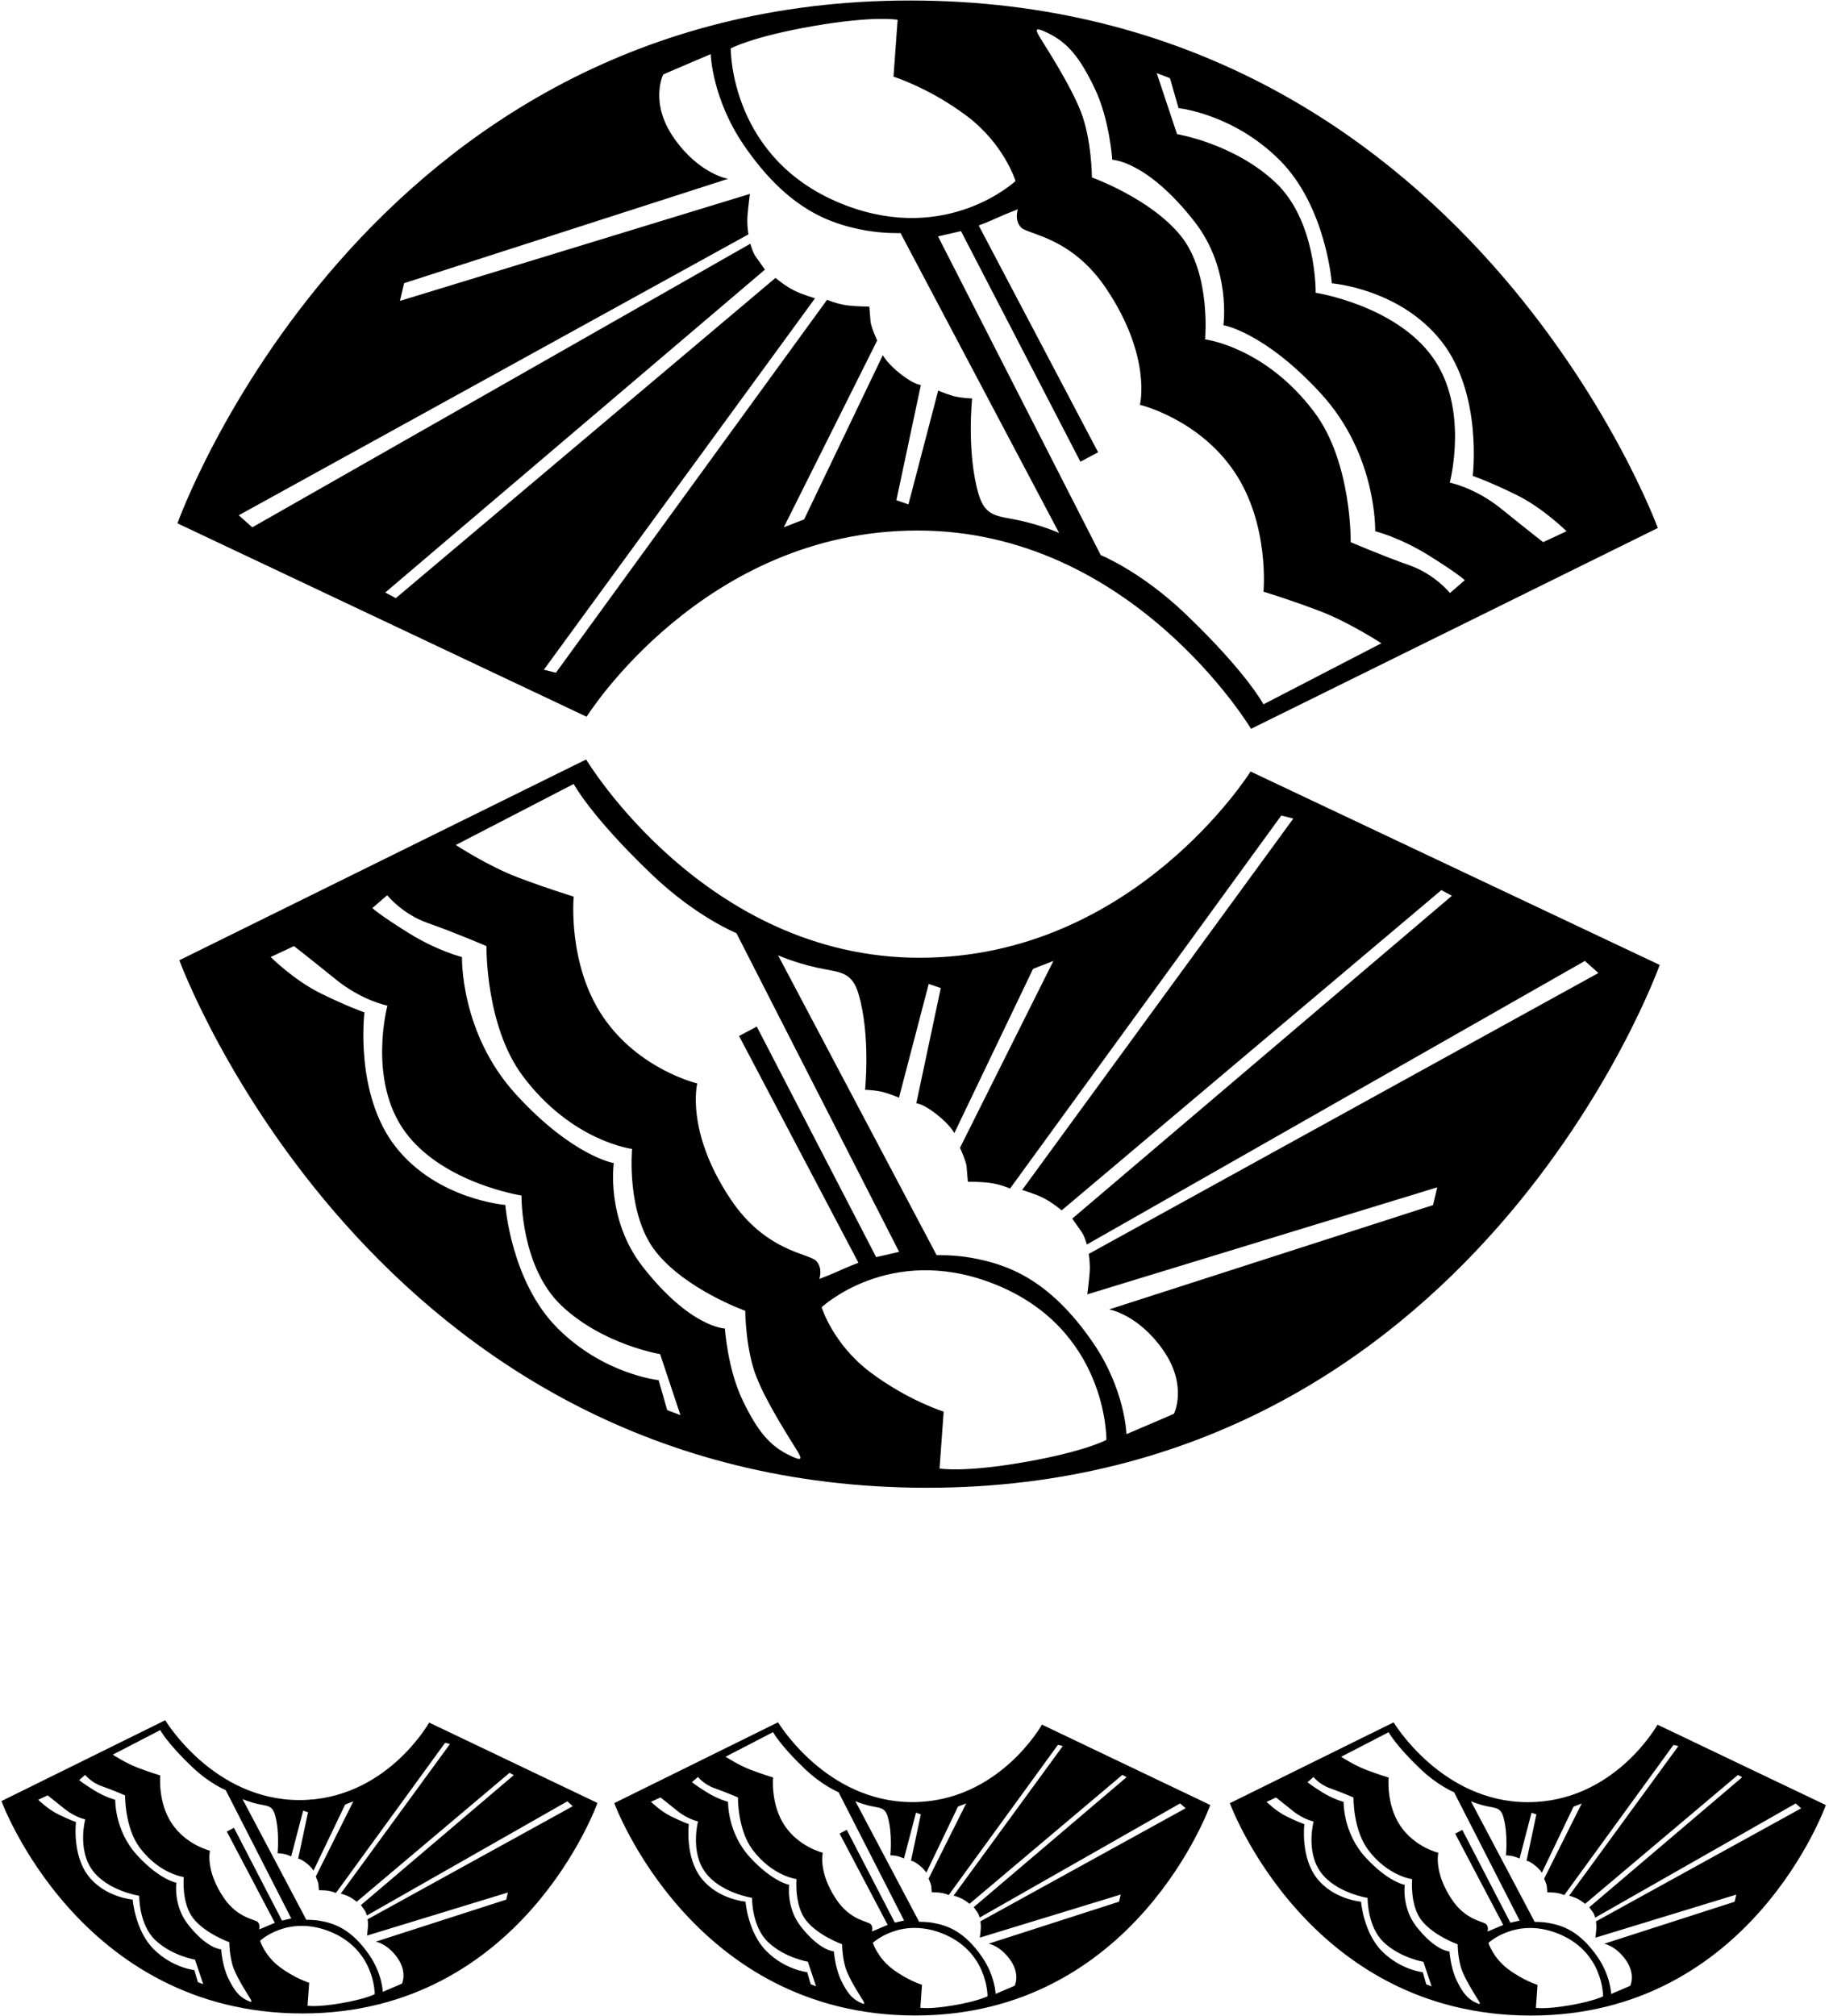 <?xml version="1.0" encoding="UTF-8"?>
<svg xmlns="http://www.w3.org/2000/svg" xmlns:xlink="http://www.w3.org/1999/xlink" width="539pt" height="594pt" viewBox="0 0 539 594" version="1.1">
<g id="surface1">
<path style=" stroke:none;fill-rule:nonzero;fill:rgb(0%,0%,0%);fill-opacity:1;" d="M 270.41 156.312 C 333.684 156.312 368.676 214.73 368.676 214.73 L 488.555 155.566 C 488.555 155.566 431.727 0.148 268.191 0.148 C 107.047 0.148 52.297 154.191 52.297 154.191 L 172.871 211.176 C 172.871 211.176 207.141 156.312 270.41 156.312 Z M 344.781 23.027 L 347.316 31.867 C 347.316 31.867 363.43 33.492 377.121 47.184 C 390.812 60.875 392.492 83.48 392.492 83.48 C 392.492 83.48 412.586 85.035 424.797 100.574 C 437.004 116.113 434.008 140.203 434.008 140.203 C 434.008 140.203 439.211 142.016 447.016 145.875 C 454.82 149.734 461.648 156.52 461.648 156.52 L 454.766 159.738 C 454.766 159.738 450.23 156.227 442.461 149.938 C 434.691 143.648 427.238 142.199 427.238 142.199 C 427.238 142.199 433.121 120.184 422.02 105.016 C 410.922 89.844 387.723 86.258 387.723 86.258 C 387.723 86.258 388.07 65.207 375.863 53.738 C 363.652 42.27 346.871 39.523 346.871 39.523 L 340.879 21.543 Z M 308.656 9.664 C 314.5 12.449 318.141 16.738 322.582 25.988 C 327.023 35.238 327.781 47.074 327.781 47.074 C 327.781 47.074 337.953 47.281 352.031 65.32 C 362.91 79.27 360.527 95.801 360.527 95.801 C 360.527 95.801 372.605 97.812 389.254 115.941 C 405.906 134.07 405.258 156.52 405.258 156.52 C 405.258 156.52 412.406 158.25 421.125 163.688 C 429.84 169.121 431.676 170.949 431.676 170.949 L 427.293 174.727 C 427.293 174.727 422.895 169.18 415.25 166.508 C 407.602 163.84 398.043 159.738 398.043 159.738 C 398.043 159.738 398.434 136.246 387.332 121.449 C 372.863 102.16 355.141 99.988 355.141 99.988 C 355.141 99.988 356.938 80.691 348.059 69.59 C 339.176 58.492 321.785 52.289 321.785 52.289 C 321.785 52.289 321.73 41.035 318.5 32.844 C 315.273 24.652 308.164 13.859 306.445 11.008 C 304.727 8.152 305.465 8.145 308.656 9.664 Z M 300.859 66.977 C 302.895 69.195 315.758 69.652 326.117 85.195 C 339.504 105.273 335.93 119.27 335.93 119.27 C 335.93 119.27 353.148 123.359 363.695 138.898 C 374.238 154.441 372.34 174.324 372.34 174.324 C 372.34 174.324 380.355 176.754 389.051 180.082 C 397.746 183.414 407.082 189.531 407.082 189.531 L 372.34 207.516 C 372.34 207.516 367.352 198.039 349.145 180.68 C 336.156 168.305 324.387 163.559 324.387 163.559 L 276.434 69.652 L 283.203 68.098 L 318.391 136.031 L 323.609 133.254 L 288.422 66.434 C 288.422 66.434 291.402 65.316 293.809 64.207 C 296.211 63.094 299.965 61.66 299.965 61.66 C 299.965 61.66 298.824 64.754 300.859 66.977 Z M 215.355 14.262 C 215.355 14.262 221.535 10.824 239.664 7.68 C 257.793 4.531 264.527 5.828 264.527 5.828 L 263.309 22.59 C 263.309 22.59 273.781 25.824 284.883 34.152 C 295.98 42.477 299.273 53.336 299.273 53.336 C 299.273 53.336 279.395 71.98 249.23 60.504 C 214.91 47.449 215.355 14.262 215.355 14.262 Z M 160.27 197.324 L 240.188 87.879 C 240.188 87.879 236.559 86.852 233.969 85.559 C 231.379 84.262 228.531 81.887 228.531 81.887 L 116.645 176.234 L 113.535 174.57 L 225.426 79.441 C 225.426 79.441 223.605 76.863 222.684 75.566 C 221.758 74.273 221.125 71.812 221.125 71.812 L 74.352 155.367 L 70.359 151.816 L 220.57 69.047 C 220.57 69.047 220.082 66.363 220.277 63.727 C 220.473 61.094 220.984 57.133 220.984 57.133 L 117.867 88.656 L 119.086 83.438 L 214.547 52.691 C 214.547 52.691 206.07 51.309 198.672 40.762 C 191.27 30.219 195.453 21.945 195.453 21.945 C 195.453 21.945 198.523 20.594 202.293 18.996 C 206.062 17.402 209.441 15.953 209.441 15.953 C 209.441 15.953 209.801 29.027 219.254 42.828 C 232.301 61.879 244.863 66.066 255.203 67.91 C 260.383 68.836 265.387 68.676 265.387 68.676 L 312.117 157.031 C 312.117 157.031 307.367 154.883 300.707 153.402 C 294.047 151.922 290.391 152.527 288.355 145.496 C 284.809 133.238 286.477 117.406 286.477 117.406 C 286.477 117.406 282.992 117.285 280.727 116.617 C 278.457 115.953 276.484 115.074 276.484 115.074 L 267.715 148.598 L 264.164 147.375 L 271.379 113.41 C 271.379 113.41 269.672 113.492 265.602 110.348 C 261.391 107.094 260.168 104.641 260.168 104.641 L 236.969 153.035 L 230.977 155.367 L 258.504 100.312 C 258.504 100.312 256.648 96.344 256.535 94.621 C 256.426 92.898 256.172 90.32 256.172 90.32 C 256.172 90.32 252.938 90.355 249.879 89.996 C 246.73 89.629 243.738 88.324 243.738 88.324 L 163.82 198.215 L 160.27 197.324 "/>
<path style=" stroke:none;fill-rule:nonzero;fill:rgb(0%,0%,0%);fill-opacity:1;" d="M 270.996 282.184 C 207.727 282.184 172.73 223.766 172.73 223.766 L 52.852 282.926 C 52.852 282.926 109.68 438.344 273.215 438.344 C 434.359 438.344 489.109 284.301 489.109 284.301 L 368.535 227.316 C 368.535 227.316 334.266 282.184 270.996 282.184 Z M 196.625 415.465 L 194.09 406.629 C 194.09 406.629 177.977 405 164.285 391.309 C 150.598 377.621 148.914 355.012 148.914 355.012 C 148.914 355.012 128.82 353.457 116.613 337.918 C 104.402 322.379 107.398 298.289 107.398 298.289 C 107.398 298.289 102.195 296.477 94.395 292.617 C 86.59 288.758 79.762 281.973 79.762 281.973 L 86.641 278.754 C 86.641 278.754 91.176 282.266 98.945 288.555 C 106.715 294.848 114.172 296.293 114.172 296.293 C 114.172 296.293 108.285 318.309 119.387 333.477 C 130.488 348.648 153.688 352.238 153.688 352.238 C 153.688 352.238 153.336 373.285 165.547 384.758 C 177.754 396.227 194.535 398.969 194.535 398.969 L 200.527 416.949 Z M 232.75 428.828 C 226.906 426.047 223.266 421.758 218.824 412.508 C 214.387 403.258 213.625 391.422 213.625 391.422 C 213.625 391.422 203.449 391.215 189.375 373.172 C 178.496 359.227 180.883 342.691 180.883 342.691 C 180.883 342.691 168.801 340.684 152.152 322.551 C 135.504 304.422 136.148 281.973 136.148 281.973 C 136.148 281.973 129 280.242 120.281 274.809 C 111.566 269.371 109.73 267.543 109.73 267.543 L 114.113 263.766 C 114.113 263.766 118.512 269.316 126.156 271.984 C 133.805 274.652 143.363 278.754 143.363 278.754 C 143.363 278.754 142.977 302.246 154.074 317.047 C 168.539 336.336 186.266 338.508 186.266 338.508 C 186.266 338.508 184.469 357.805 193.352 368.902 C 202.23 380.004 219.621 386.203 219.621 386.203 C 219.621 386.203 219.676 397.461 222.906 405.652 C 226.133 413.844 233.242 424.633 234.961 427.488 C 236.68 430.34 235.945 430.348 232.75 428.828 Z M 240.547 371.52 C 238.512 369.297 225.648 368.84 215.289 353.301 C 201.902 333.223 205.477 319.223 205.477 319.223 C 205.477 319.223 188.258 315.133 177.715 299.594 C 167.168 284.055 169.07 264.168 169.07 264.168 C 169.07 264.168 161.051 261.738 152.355 258.41 C 143.66 255.078 134.324 248.961 134.324 248.961 L 169.07 230.98 C 169.07 230.98 174.055 240.457 192.262 257.812 C 205.25 270.191 217.02 274.934 217.02 274.934 L 264.973 368.84 L 258.203 370.395 L 223.016 302.465 L 217.797 305.238 L 252.984 372.059 C 252.984 372.059 250.004 373.176 247.598 374.285 C 245.195 375.398 241.441 376.832 241.441 376.832 C 241.441 376.832 242.582 373.738 240.547 371.52 Z M 326.051 424.23 C 326.051 424.23 319.871 427.672 301.742 430.816 C 283.613 433.961 276.879 432.664 276.879 432.664 L 278.098 415.906 C 278.098 415.906 267.625 412.668 256.523 404.344 C 245.426 396.016 242.137 385.156 242.137 385.156 C 242.137 385.156 262.012 366.512 292.176 377.988 C 326.496 391.047 326.051 424.23 326.051 424.23 Z M 381.141 241.168 L 301.219 350.613 C 301.219 350.613 304.852 351.641 307.438 352.938 C 310.031 354.23 312.875 356.609 312.875 356.609 L 424.762 262.258 L 427.871 263.922 L 315.98 359.051 C 315.98 359.051 317.801 361.633 318.727 362.926 C 319.648 364.223 320.281 366.684 320.281 366.684 L 467.055 283.125 L 471.051 286.68 L 320.836 369.445 C 320.836 369.445 321.324 372.129 321.129 374.766 C 320.938 377.402 320.422 381.359 320.422 381.359 L 423.539 349.836 L 422.32 355.055 L 326.859 385.801 C 326.859 385.801 335.336 387.184 342.734 397.73 C 350.137 408.273 345.953 416.547 345.953 416.547 C 345.953 416.547 342.883 417.902 339.113 419.496 C 335.344 421.09 331.965 422.543 331.965 422.543 C 331.965 422.543 331.609 409.469 322.152 395.664 C 309.105 376.617 296.543 372.43 286.203 370.582 C 281.023 369.656 276.023 369.816 276.023 369.816 L 229.289 281.461 C 229.289 281.461 234.039 283.609 240.699 285.09 C 247.359 286.57 251.016 285.965 253.051 292.996 C 256.598 305.254 254.934 321.09 254.934 321.09 C 254.934 321.09 258.414 321.207 260.684 321.875 C 262.949 322.539 264.922 323.418 264.922 323.418 L 273.691 289.898 L 277.242 291.117 L 270.027 325.086 C 270.027 325.086 271.734 325 275.805 328.145 C 280.016 331.398 281.238 333.852 281.238 333.852 L 304.438 285.457 L 310.434 283.125 L 282.902 338.184 C 282.902 338.184 284.758 342.148 284.871 343.871 C 284.98 345.594 285.234 348.172 285.234 348.172 C 285.234 348.172 288.473 348.137 291.531 348.496 C 294.676 348.867 297.668 350.172 297.668 350.172 L 377.586 240.281 L 381.141 241.168 "/>
<path style=" stroke:none;fill-rule:nonzero;fill:rgb(0%,0%,0%);fill-opacity:1;" d="M 268.852 530.957 C 243.379 530.957 229.289 507.441 229.289 507.441 L 181.027 531.258 C 181.027 531.258 203.906 593.828 269.746 593.828 C 334.625 593.828 356.664 531.812 356.664 531.812 L 307.059 508.129 C 307.059 508.129 294.324 530.957 268.852 530.957 Z M 238.91 584.617 L 237.891 581.059 C 237.891 581.059 231.402 580.406 225.891 574.895 C 220.379 569.383 219.703 560.281 219.703 560.281 C 219.703 560.281 211.613 559.656 206.699 553.398 C 201.781 547.141 202.988 537.445 202.988 537.445 C 202.988 537.445 200.895 536.715 197.754 535.16 C 194.609 533.605 191.859 530.875 191.859 530.875 L 194.633 529.578 C 194.633 529.578 196.457 530.992 199.586 533.523 C 202.715 536.059 205.715 536.641 205.715 536.641 C 205.715 536.641 203.348 545.504 207.816 551.609 C 212.285 557.719 221.621 559.164 221.621 559.164 C 221.621 559.164 221.48 567.637 226.398 572.254 C 231.312 576.871 238.07 577.977 238.07 577.977 L 240.48 585.215 Z M 253.453 590 C 251.102 588.879 249.637 587.152 247.848 583.426 C 246.062 579.703 245.754 574.938 245.754 574.938 C 245.754 574.938 241.66 574.855 235.992 567.59 C 231.613 561.977 232.57 555.32 232.57 555.32 C 232.57 555.32 227.711 554.512 221.008 547.211 C 214.305 539.914 214.562 530.875 214.562 530.875 C 214.562 530.875 211.684 530.176 208.176 527.988 C 204.664 525.801 203.926 525.066 203.926 525.066 L 205.691 523.543 C 205.691 523.543 207.465 525.777 210.539 526.852 C 213.617 527.926 217.469 529.578 217.469 529.578 C 217.469 529.578 217.312 539.035 221.781 544.996 C 227.605 552.762 234.738 553.637 234.738 553.637 C 234.738 553.637 234.016 561.402 237.594 565.871 C 241.168 570.34 248.168 572.84 248.168 572.84 C 248.168 572.84 248.191 577.371 249.492 580.668 C 250.793 583.965 253.652 588.309 254.344 589.457 C 255.039 590.605 254.742 590.609 253.453 590 Z M 256.594 566.926 C 255.773 566.031 250.598 565.848 246.426 559.59 C 241.035 551.508 242.477 545.871 242.477 545.871 C 242.477 545.871 235.543 544.227 231.297 537.969 C 227.051 531.711 227.816 523.707 227.816 523.707 C 227.816 523.707 224.59 522.727 221.09 521.387 C 217.586 520.047 213.828 517.582 213.828 517.582 L 227.816 510.344 C 227.816 510.344 229.824 514.16 237.156 521.148 C 242.383 526.129 247.121 528.039 247.121 528.039 L 266.43 565.848 L 263.703 566.473 L 249.535 539.125 L 247.434 540.242 L 261.602 567.145 C 261.602 567.145 260.402 567.594 259.434 568.039 C 258.465 568.488 256.953 569.066 256.953 569.066 C 256.953 569.066 257.414 567.82 256.594 566.926 Z M 291.02 588.148 C 291.02 588.148 288.531 589.531 281.23 590.801 C 273.934 592.066 271.223 591.543 271.223 591.543 L 271.715 584.797 C 271.715 584.797 267.496 583.492 263.027 580.141 C 258.559 576.789 257.234 572.418 257.234 572.418 C 257.234 572.418 265.234 564.91 277.379 569.531 C 291.195 574.789 291.02 588.148 291.02 588.148 Z M 313.195 514.445 L 281.02 558.508 C 281.02 558.508 282.48 558.922 283.523 559.445 C 284.566 559.965 285.715 560.922 285.715 560.922 L 330.758 522.938 L 332.012 523.605 L 286.965 561.906 C 286.965 561.906 287.695 562.945 288.07 563.465 C 288.441 563.988 288.695 564.98 288.695 564.98 L 347.785 531.34 L 349.395 532.77 L 288.918 566.09 C 288.918 566.09 289.113 567.172 289.035 568.234 C 288.961 569.293 288.754 570.887 288.754 570.887 L 330.27 558.195 L 329.777 560.297 L 291.344 572.676 C 291.344 572.676 294.758 573.234 297.734 577.477 C 300.715 581.723 299.031 585.055 299.031 585.055 C 299.031 585.055 297.797 585.602 296.277 586.242 C 294.762 586.883 293.398 587.469 293.398 587.469 C 293.398 587.469 293.254 582.203 289.449 576.648 C 284.195 568.977 279.137 567.293 274.977 566.547 C 272.891 566.176 270.879 566.242 270.879 566.242 L 252.062 530.668 C 252.062 530.668 253.977 531.535 256.656 532.129 C 259.336 532.727 260.809 532.48 261.629 535.312 C 263.055 540.246 262.387 546.621 262.387 546.621 C 262.387 546.621 263.789 546.672 264.699 546.938 C 265.613 547.207 266.406 547.559 266.406 547.559 L 269.938 534.066 L 271.367 534.555 L 268.465 548.23 C 268.465 548.23 269.148 548.199 270.789 549.465 C 272.484 550.773 272.977 551.762 272.977 551.762 L 282.316 532.277 L 284.73 531.34 L 273.648 553.504 C 273.648 553.504 274.395 555.102 274.438 555.793 C 274.484 556.488 274.586 557.527 274.586 557.527 C 274.586 557.527 275.891 557.512 277.121 557.656 C 278.387 557.805 279.59 558.332 279.59 558.332 L 311.766 514.09 L 313.195 514.445 "/>
<path style=" stroke:none;fill-rule:nonzero;fill:rgb(0%,0%,0%);fill-opacity:1;" d="M 488.461 508.148 C 488.461 508.148 475.727 530.977 450.254 530.977 C 424.781 530.977 410.695 507.461 410.695 507.461 L 362.43 531.277 C 362.43 531.277 385.309 593.848 451.148 593.848 C 516.027 593.848 538.07 531.832 538.07 531.832 Z M 420.312 584.641 L 419.293 581.082 C 419.293 581.082 412.805 580.426 407.293 574.914 C 401.781 569.402 401.105 560.301 401.105 560.301 C 401.105 560.301 393.016 559.676 388.102 553.418 C 383.184 547.16 384.391 537.465 384.391 537.465 C 384.391 537.465 382.297 536.734 379.156 535.18 C 376.012 533.629 373.262 530.895 373.262 530.895 L 376.035 529.598 C 376.035 529.598 377.859 531.012 380.988 533.543 C 384.117 536.078 387.117 536.66 387.117 536.66 C 387.117 536.66 384.746 545.523 389.219 551.633 C 393.688 557.738 403.027 559.184 403.027 559.184 C 403.027 559.184 402.887 567.656 407.801 572.277 C 412.715 576.895 419.473 577.996 419.473 577.996 L 421.887 585.238 Z M 434.855 590.02 C 432.504 588.898 431.039 587.172 429.25 583.449 C 427.465 579.723 427.156 574.957 427.156 574.957 C 427.156 574.957 423.062 574.875 417.395 567.609 C 413.016 561.996 413.977 555.34 413.977 555.34 C 413.977 555.34 409.113 554.531 402.41 547.23 C 395.703 539.934 395.965 530.895 395.965 530.895 C 395.965 530.895 393.09 530.199 389.578 528.012 C 386.07 525.82 385.328 525.086 385.328 525.086 L 387.094 523.566 C 387.094 523.566 388.863 525.797 391.941 526.871 C 395.02 527.949 398.871 529.598 398.871 529.598 C 398.871 529.598 398.715 539.055 403.184 545.016 C 409.008 552.781 416.145 553.656 416.145 553.656 C 416.145 553.656 415.422 561.422 418.996 565.895 C 422.57 570.363 429.57 572.859 429.57 572.859 C 429.57 572.859 429.594 577.391 430.895 580.688 C 432.195 583.984 435.055 588.332 435.746 589.48 C 436.441 590.629 436.145 590.633 434.855 590.02 Z M 437.996 566.945 C 437.18 566.051 432 565.867 427.828 559.609 C 422.438 551.527 423.879 545.891 423.879 545.891 C 423.879 545.891 416.945 544.246 412.699 537.988 C 408.453 531.73 409.219 523.727 409.219 523.727 C 409.219 523.727 405.992 522.75 402.488 521.406 C 398.988 520.066 395.23 517.605 395.23 517.605 L 409.219 510.363 C 409.219 510.363 411.227 514.18 418.559 521.168 C 423.785 526.152 428.523 528.062 428.523 528.062 L 447.832 565.867 L 445.105 566.492 L 430.938 539.145 L 428.84 540.262 L 443.004 567.164 C 443.004 567.164 441.805 567.613 440.836 568.059 C 439.867 568.508 438.355 569.086 438.355 569.086 C 438.355 569.086 438.816 567.84 437.996 566.945 Z M 472.422 588.168 C 472.422 588.168 469.934 589.551 462.633 590.82 C 455.336 592.086 452.621 591.562 452.621 591.562 L 453.113 584.816 C 453.113 584.816 448.898 583.512 444.43 580.16 C 439.961 576.809 438.637 572.438 438.637 572.438 C 438.637 572.438 446.637 564.93 458.781 569.551 C 472.602 574.809 472.422 588.168 472.422 588.168 Z M 470.438 568.254 C 470.363 569.316 470.156 570.91 470.156 570.91 L 511.672 558.219 L 511.18 560.316 L 472.746 572.695 C 472.746 572.695 476.16 573.254 479.137 577.5 C 482.117 581.742 480.434 585.074 480.434 585.074 C 480.434 585.074 479.199 585.621 477.68 586.262 C 476.16 586.902 474.801 587.488 474.801 587.488 C 474.801 587.488 474.656 582.223 470.852 576.668 C 465.598 568.996 460.539 567.312 456.379 566.57 C 454.293 566.195 452.277 566.262 452.277 566.262 L 433.465 530.688 C 433.465 530.688 435.379 531.555 438.059 532.148 C 440.738 532.746 442.211 532.504 443.031 535.332 C 444.461 540.27 443.789 546.645 443.789 546.645 C 443.789 546.645 445.191 546.691 446.102 546.961 C 447.016 547.227 447.809 547.582 447.809 547.582 L 451.34 534.086 L 452.77 534.578 L 449.867 548.25 C 449.867 548.25 450.555 548.219 452.191 549.484 C 453.887 550.793 454.379 551.781 454.379 551.781 L 463.719 532.297 L 466.133 531.359 L 455.051 553.523 C 455.051 553.523 455.797 555.121 455.84 555.816 C 455.887 556.508 455.988 557.547 455.988 557.547 C 455.988 557.547 457.289 557.531 458.523 557.676 C 459.789 557.824 460.992 558.352 460.992 558.352 L 493.168 514.109 L 494.598 514.465 L 462.422 558.531 C 462.422 558.531 463.887 558.941 464.93 559.465 C 465.973 559.984 467.117 560.941 467.117 560.941 L 512.16 522.957 L 513.414 523.629 L 468.367 561.926 C 468.367 561.926 469.098 562.965 469.473 563.484 C 469.844 564.008 470.098 565 470.098 565 L 529.188 531.359 L 530.797 532.789 L 470.32 566.109 C 470.32 566.109 470.52 567.191 470.438 568.254 "/>
<path style=" stroke:none;fill-rule:nonzero;fill:rgb(0%,0%,0%);fill-opacity:1;" d="M 88.258 530.355 C 62.785 530.355 48.695 506.836 48.695 506.836 L 0.43 530.656 C 0.43 530.656 23.312 593.227 89.148 593.227 C 154.027 593.227 176.07 531.207 176.07 531.207 L 126.465 507.523 C 126.465 507.523 113.73 530.355 88.258 530.355 Z M 58.316 584.016 L 57.293 580.457 C 57.293 580.457 50.805 579.801 45.293 574.289 C 39.781 568.777 39.105 559.676 39.105 559.676 C 39.105 559.676 31.016 559.051 26.102 552.793 C 21.184 546.539 22.391 536.84 22.391 536.84 C 22.391 536.84 20.297 536.109 17.156 534.555 C 14.016 533.004 11.266 530.27 11.266 530.27 L 14.035 528.973 C 14.035 528.973 15.859 530.387 18.988 532.922 C 22.117 535.453 25.117 536.035 25.117 536.035 C 25.117 536.035 22.75 544.898 27.219 551.008 C 31.688 557.113 41.027 558.559 41.027 558.559 C 41.027 558.559 40.887 567.031 45.801 571.652 C 50.719 576.27 57.473 577.371 57.473 577.371 L 59.887 584.613 Z M 72.859 589.395 C 70.508 588.273 69.039 586.547 67.254 582.824 C 65.465 579.098 65.16 574.336 65.16 574.336 C 65.16 574.336 61.062 574.25 55.395 566.988 C 51.016 561.371 51.977 554.715 51.977 554.715 C 51.977 554.715 47.113 553.906 40.41 546.609 C 33.707 539.309 33.965 530.27 33.965 530.27 C 33.965 530.27 31.09 529.574 27.578 527.387 C 24.07 525.195 23.332 524.461 23.332 524.461 L 25.094 522.941 C 25.094 522.941 26.867 525.176 29.945 526.25 C 33.023 527.324 36.871 528.973 36.871 528.973 C 36.871 528.973 36.715 538.434 41.184 544.391 C 47.008 552.156 54.145 553.031 54.145 553.031 C 54.145 553.031 53.422 560.801 56.996 565.27 C 60.57 569.738 67.574 572.234 67.574 572.234 C 67.574 572.234 67.594 576.766 68.895 580.062 C 70.195 583.359 73.055 587.707 73.75 588.855 C 74.441 590.004 74.145 590.008 72.859 589.395 Z M 76 566.32 C 75.18 565.426 70 565.242 65.828 558.984 C 60.441 550.902 61.879 545.27 61.879 545.27 C 61.879 545.27 54.945 543.621 50.699 537.363 C 46.457 531.109 47.219 523.102 47.219 523.102 C 47.219 523.102 43.992 522.125 40.492 520.785 C 36.992 519.441 33.234 516.98 33.234 516.98 L 47.219 509.738 C 47.219 509.738 49.227 513.555 56.559 520.543 C 61.785 525.527 66.527 527.438 66.527 527.438 L 85.832 565.242 L 83.105 565.867 L 68.941 538.52 L 66.84 539.637 L 81.004 566.539 C 81.004 566.539 79.805 566.988 78.836 567.438 C 77.867 567.883 76.359 568.461 76.359 568.461 C 76.359 568.461 76.816 567.215 76 566.32 Z M 110.422 587.543 C 110.422 587.543 107.934 588.93 100.637 590.195 C 93.336 591.461 90.625 590.941 90.625 590.941 L 91.117 584.191 C 91.117 584.191 86.898 582.887 82.43 579.535 C 77.961 576.184 76.637 571.812 76.637 571.812 C 76.637 571.812 84.641 564.305 96.785 568.926 C 110.602 574.184 110.422 587.543 110.422 587.543 Z M 132.602 513.844 L 100.426 557.906 C 100.426 557.906 101.887 558.32 102.93 558.84 C 103.973 559.359 105.117 560.32 105.117 560.32 L 150.164 522.332 L 151.414 523.004 L 106.367 561.301 C 106.367 561.301 107.102 562.34 107.473 562.863 C 107.844 563.383 108.098 564.375 108.098 564.375 L 167.191 530.734 L 168.797 532.164 L 108.32 565.488 C 108.32 565.488 108.52 566.566 108.441 567.629 C 108.363 568.691 108.156 570.285 108.156 570.285 L 149.672 557.594 L 149.18 559.691 L 110.746 572.07 C 110.746 572.07 114.16 572.629 117.141 576.875 C 120.117 581.121 118.434 584.449 118.434 584.449 C 118.434 584.449 117.199 584.996 115.68 585.637 C 114.164 586.281 112.805 586.863 112.805 586.863 C 112.805 586.863 112.66 581.602 108.852 576.043 C 103.598 568.375 98.543 566.688 94.379 565.945 C 92.293 565.57 90.281 565.637 90.281 565.637 L 71.465 530.062 C 71.465 530.062 73.379 530.93 76.059 531.527 C 78.742 532.121 80.211 531.879 81.031 534.707 C 82.461 539.645 81.789 546.02 81.789 546.02 C 81.789 546.02 83.191 546.066 84.105 546.336 C 85.016 546.602 85.812 546.957 85.812 546.957 L 89.34 533.461 L 90.773 533.953 L 87.867 547.629 C 87.867 547.629 88.555 547.594 90.191 548.859 C 91.887 550.168 92.379 551.156 92.379 551.156 L 101.719 531.672 L 104.133 530.734 L 93.051 552.902 C 93.051 552.902 93.797 554.496 93.844 555.191 C 93.887 555.883 93.988 556.922 93.988 556.922 C 93.988 556.922 95.293 556.906 96.523 557.051 C 97.789 557.203 98.996 557.727 98.996 557.727 L 131.172 513.484 L 132.602 513.844 "/>
</g>
</svg>
